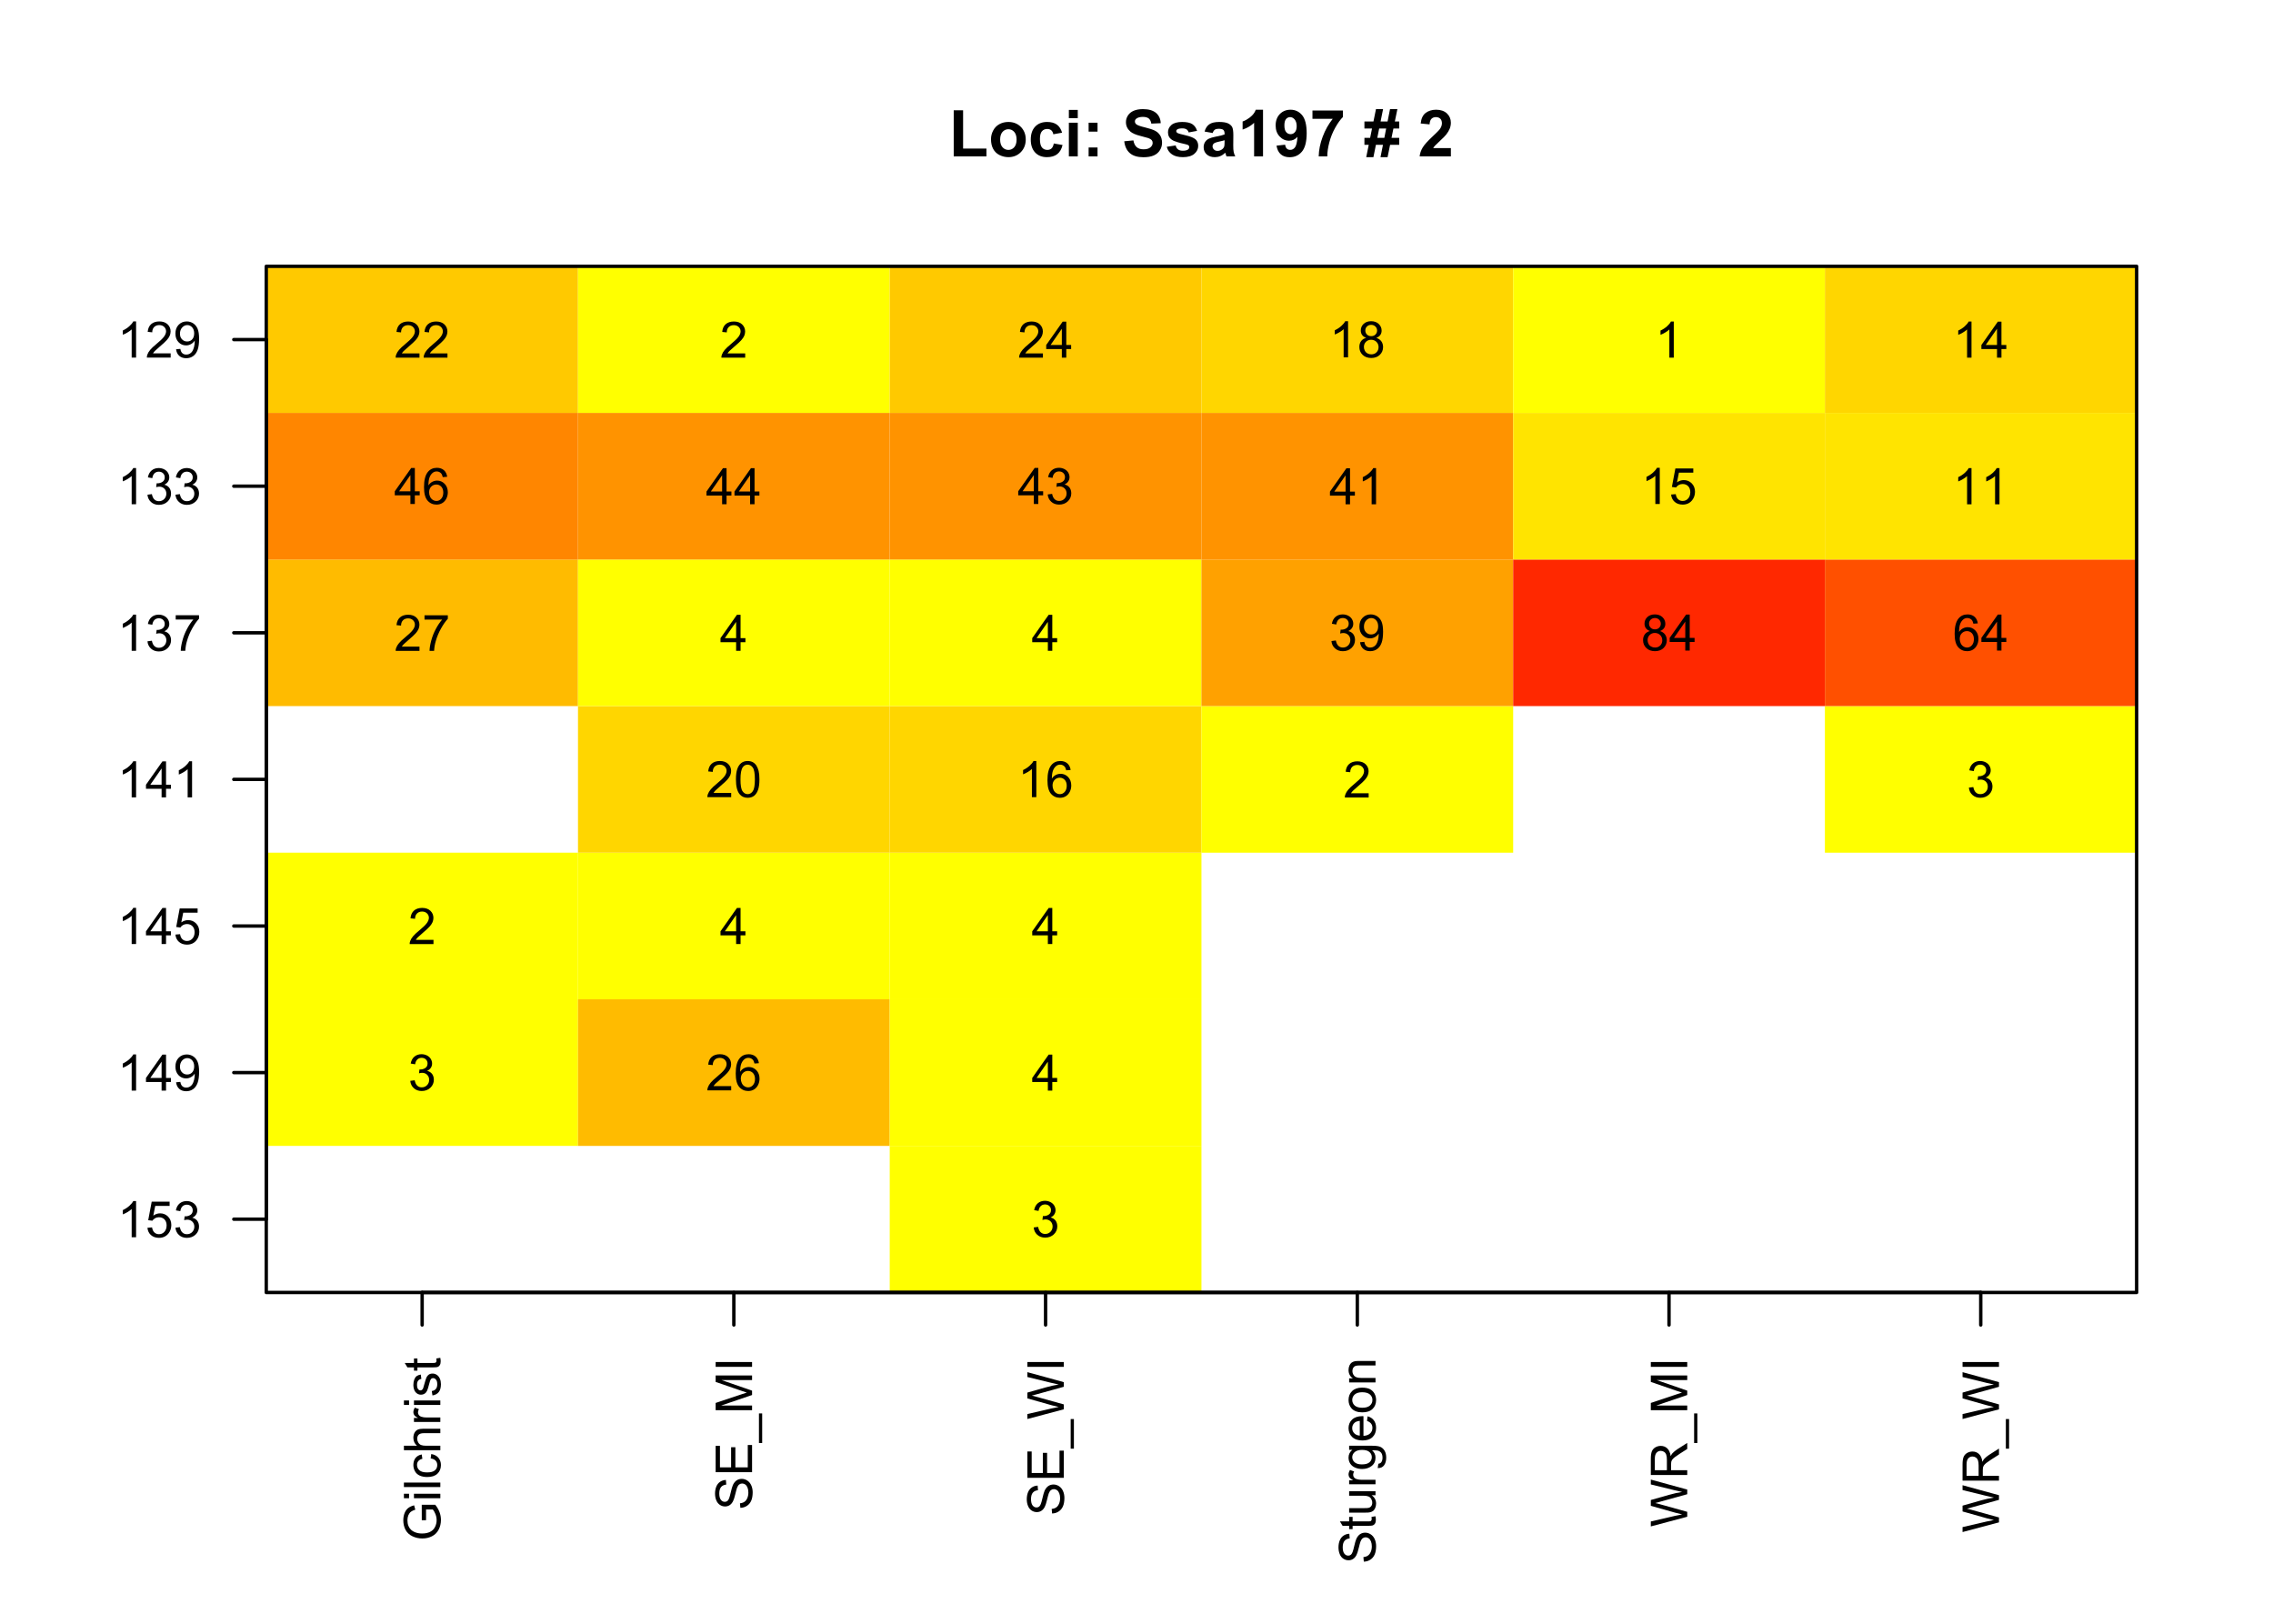 <?xml version="1.0" encoding="UTF-8"?>
<svg xmlns="http://www.w3.org/2000/svg" xmlns:xlink="http://www.w3.org/1999/xlink" width="504pt" height="360pt" viewBox="0 0 504 360" version="1.1">
<defs>
<g>
<symbol overflow="visible" id="glyph0-0">
<path style="stroke:none;" d="M 1.801 0 L 1.801 -9 L 9 -9 L 9 0 Z M 2.023 -0.227 L 8.773 -0.227 L 8.773 -8.773 L 2.023 -8.773 Z M 2.023 -0.227 "/>
</symbol>
<symbol overflow="visible" id="glyph0-1">
<path style="stroke:none;" d="M 1.105 0 L 1.105 -10.223 L 3.184 -10.223 L 3.184 -1.738 L 8.359 -1.738 L 8.359 0 Z M 1.105 0 "/>
</symbol>
<symbol overflow="visible" id="glyph0-2">
<path style="stroke:none;" d="M 0.578 -3.84 C 0.574 -4.492 0.734 -5.129 1.062 -5.742 C 1.383 -6.355 1.84 -6.824 2.434 -7.148 C 3.023 -7.473 3.688 -7.633 4.422 -7.637 C 5.551 -7.633 6.477 -7.266 7.199 -6.535 C 7.918 -5.797 8.277 -4.871 8.281 -3.754 C 8.277 -2.621 7.914 -1.684 7.188 -0.945 C 6.457 -0.203 5.539 0.164 4.438 0.168 C 3.75 0.164 3.098 0.012 2.477 -0.293 C 1.855 -0.602 1.383 -1.055 1.062 -1.652 C 0.734 -2.25 0.574 -2.977 0.578 -3.84 Z M 2.602 -3.734 C 2.602 -2.988 2.777 -2.422 3.129 -2.031 C 3.48 -1.637 3.914 -1.441 4.43 -1.441 C 4.945 -1.441 5.375 -1.637 5.727 -2.031 C 6.07 -2.422 6.246 -2.992 6.25 -3.746 C 6.246 -4.473 6.07 -5.035 5.727 -5.434 C 5.375 -5.824 4.945 -6.023 4.43 -6.027 C 3.914 -6.023 3.48 -5.824 3.129 -5.434 C 2.777 -5.035 2.602 -4.469 2.602 -3.734 Z M 2.602 -3.734 "/>
</symbol>
<symbol overflow="visible" id="glyph0-3">
<path style="stroke:none;" d="M 7.543 -5.258 L 5.598 -4.906 C 5.527 -5.293 5.379 -5.586 5.148 -5.785 C 4.914 -5.98 4.613 -6.082 4.246 -6.082 C 3.75 -6.082 3.355 -5.91 3.066 -5.57 C 2.77 -5.23 2.625 -4.664 2.629 -3.867 C 2.625 -2.98 2.773 -2.352 3.074 -1.988 C 3.371 -1.621 3.77 -1.441 4.273 -1.441 C 4.645 -1.441 4.953 -1.547 5.195 -1.762 C 5.434 -1.973 5.602 -2.34 5.703 -2.863 L 7.645 -2.531 C 7.438 -1.641 7.051 -0.965 6.48 -0.512 C 5.91 -0.059 5.145 0.164 4.184 0.168 C 3.09 0.164 2.219 -0.176 1.57 -0.863 C 0.922 -1.551 0.598 -2.508 0.598 -3.727 C 0.598 -4.957 0.922 -5.914 1.574 -6.605 C 2.223 -7.289 3.105 -7.633 4.219 -7.637 C 5.125 -7.633 5.848 -7.438 6.387 -7.047 C 6.922 -6.652 7.305 -6.055 7.543 -5.258 Z M 7.543 -5.258 "/>
</symbol>
<symbol overflow="visible" id="glyph0-4">
<path style="stroke:none;" d="M 1.035 -8.48 L 1.035 -10.309 L 3.008 -10.309 L 3.008 -8.48 Z M 1.035 0 L 1.035 -7.469 L 3.008 -7.469 L 3.008 0 Z M 1.035 0 "/>
</symbol>
<symbol overflow="visible" id="glyph0-5">
<path style="stroke:none;" d="M 1.414 -5.492 L 1.414 -7.469 L 3.391 -7.469 L 3.391 -5.492 Z M 1.414 0 L 1.414 -1.977 L 3.391 -1.977 L 3.391 0 Z M 1.414 0 "/>
</symbol>
<symbol overflow="visible" id="glyph0-6">
<path style="stroke:none;" d=""/>
</symbol>
<symbol overflow="visible" id="glyph0-7">
<path style="stroke:none;" d="M 0.52 -3.355 L 2.547 -3.551 C 2.664 -2.871 2.91 -2.371 3.285 -2.051 C 3.656 -1.73 4.16 -1.57 4.797 -1.574 C 5.465 -1.57 5.969 -1.711 6.309 -2 C 6.648 -2.281 6.82 -2.613 6.82 -2.996 C 6.82 -3.234 6.746 -3.441 6.605 -3.617 C 6.457 -3.785 6.207 -3.934 5.855 -4.062 C 5.609 -4.145 5.055 -4.297 4.191 -4.516 C 3.07 -4.789 2.289 -5.129 1.844 -5.535 C 1.207 -6.098 0.891 -6.789 0.895 -7.609 C 0.891 -8.129 1.039 -8.617 1.34 -9.078 C 1.633 -9.531 2.062 -9.883 2.625 -10.125 C 3.184 -10.363 3.859 -10.48 4.656 -10.484 C 5.945 -10.48 6.918 -10.199 7.574 -9.633 C 8.227 -9.062 8.57 -8.305 8.605 -7.363 L 6.523 -7.27 C 6.43 -7.797 6.238 -8.18 5.949 -8.414 C 5.652 -8.645 5.215 -8.758 4.633 -8.762 C 4.027 -8.758 3.555 -8.633 3.215 -8.387 C 2.992 -8.223 2.883 -8.012 2.883 -7.75 C 2.883 -7.504 2.984 -7.293 3.191 -7.121 C 3.453 -6.898 4.09 -6.672 5.105 -6.434 C 6.113 -6.191 6.863 -5.941 7.352 -5.691 C 7.832 -5.434 8.211 -5.086 8.488 -4.645 C 8.762 -4.199 8.898 -3.652 8.902 -3.004 C 8.898 -2.41 8.734 -1.855 8.41 -1.344 C 8.078 -0.824 7.613 -0.441 7.016 -0.191 C 6.414 0.059 5.668 0.18 4.773 0.184 C 3.469 0.18 2.469 -0.117 1.77 -0.719 C 1.07 -1.32 0.652 -2.199 0.52 -3.355 Z M 0.52 -3.355 "/>
</symbol>
<symbol overflow="visible" id="glyph0-8">
<path style="stroke:none;" d="M 0.336 -2.129 L 2.32 -2.434 C 2.402 -2.043 2.57 -1.75 2.832 -1.555 C 3.086 -1.352 3.449 -1.254 3.918 -1.258 C 4.426 -1.254 4.809 -1.348 5.07 -1.539 C 5.238 -1.668 5.324 -1.844 5.328 -2.066 C 5.324 -2.215 5.277 -2.34 5.188 -2.441 C 5.086 -2.531 4.867 -2.617 4.527 -2.699 C 2.93 -3.047 1.918 -3.367 1.496 -3.664 C 0.902 -4.062 0.609 -4.625 0.613 -5.344 C 0.609 -5.988 0.863 -6.531 1.379 -6.973 C 1.887 -7.414 2.68 -7.633 3.754 -7.637 C 4.773 -7.633 5.531 -7.469 6.031 -7.137 C 6.523 -6.801 6.867 -6.309 7.059 -5.66 L 5.195 -5.316 C 5.113 -5.602 4.961 -5.824 4.742 -5.98 C 4.516 -6.133 4.199 -6.211 3.789 -6.215 C 3.266 -6.211 2.895 -6.137 2.672 -5.996 C 2.52 -5.891 2.441 -5.758 2.445 -5.598 C 2.441 -5.453 2.508 -5.336 2.645 -5.238 C 2.816 -5.105 3.434 -4.918 4.488 -4.684 C 5.539 -4.441 6.273 -4.148 6.695 -3.805 C 7.105 -3.449 7.312 -2.961 7.312 -2.336 C 7.312 -1.648 7.023 -1.059 6.453 -0.57 C 5.879 -0.078 5.035 0.164 3.918 0.168 C 2.898 0.164 2.094 -0.039 1.5 -0.449 C 0.906 -0.859 0.516 -1.418 0.336 -2.129 Z M 0.336 -2.129 "/>
</symbol>
<symbol overflow="visible" id="glyph0-9">
<path style="stroke:none;" d="M 2.512 -5.188 L 0.719 -5.512 C 0.918 -6.23 1.266 -6.766 1.758 -7.113 C 2.25 -7.461 2.98 -7.633 3.953 -7.637 C 4.832 -7.633 5.488 -7.531 5.918 -7.324 C 6.348 -7.113 6.648 -6.848 6.828 -6.527 C 7 -6.207 7.09 -5.617 7.094 -4.762 L 7.074 -2.453 C 7.07 -1.793 7.102 -1.309 7.168 -1 C 7.227 -0.688 7.348 -0.355 7.523 0 L 5.57 0 C 5.516 -0.129 5.453 -0.32 5.379 -0.582 C 5.344 -0.695 5.32 -0.773 5.309 -0.816 C 4.969 -0.484 4.605 -0.238 4.223 -0.078 C 3.836 0.086 3.426 0.164 2.996 0.168 C 2.223 0.164 1.617 -0.043 1.176 -0.457 C 0.73 -0.871 0.508 -1.398 0.512 -2.039 C 0.508 -2.461 0.609 -2.836 0.812 -3.168 C 1.012 -3.496 1.293 -3.75 1.66 -3.926 C 2.02 -4.102 2.547 -4.254 3.234 -4.387 C 4.156 -4.559 4.793 -4.719 5.152 -4.871 L 5.152 -5.07 C 5.148 -5.445 5.055 -5.719 4.871 -5.883 C 4.68 -6.043 4.328 -6.121 3.812 -6.125 C 3.457 -6.121 3.184 -6.055 2.988 -5.918 C 2.789 -5.777 2.629 -5.531 2.512 -5.188 Z M 5.152 -3.586 C 4.895 -3.5 4.496 -3.398 3.949 -3.285 C 3.402 -3.164 3.043 -3.047 2.875 -2.938 C 2.613 -2.75 2.484 -2.52 2.488 -2.242 C 2.484 -1.965 2.586 -1.727 2.797 -1.523 C 3 -1.32 3.266 -1.219 3.586 -1.223 C 3.941 -1.219 4.281 -1.336 4.605 -1.574 C 4.844 -1.75 5 -1.969 5.078 -2.23 C 5.125 -2.395 5.148 -2.715 5.152 -3.191 Z M 5.152 -3.586 "/>
</symbol>
<symbol overflow="visible" id="glyph0-10">
<path style="stroke:none;" d="M 5.668 0 L 3.691 0 L 3.691 -7.445 C 2.969 -6.77 2.117 -6.27 1.141 -5.949 L 1.141 -7.742 C 1.652 -7.906 2.211 -8.227 2.82 -8.699 C 3.422 -9.168 3.836 -9.719 4.062 -10.352 L 5.668 -10.352 Z M 5.668 0 "/>
</symbol>
<symbol overflow="visible" id="glyph0-11">
<path style="stroke:none;" d="M 0.652 -2.383 L 2.566 -2.594 C 2.613 -2.203 2.734 -1.914 2.93 -1.73 C 3.125 -1.539 3.383 -1.445 3.711 -1.449 C 4.117 -1.445 4.465 -1.633 4.754 -2.012 C 5.035 -2.383 5.219 -3.16 5.301 -4.344 C 4.801 -3.766 4.18 -3.48 3.438 -3.48 C 2.625 -3.48 1.926 -3.793 1.34 -4.418 C 0.75 -5.043 0.457 -5.855 0.457 -6.863 C 0.457 -7.902 0.766 -8.746 1.387 -9.391 C 2.008 -10.027 2.801 -10.348 3.762 -10.352 C 4.805 -10.348 5.66 -9.941 6.332 -9.137 C 7 -8.324 7.336 -6.996 7.34 -5.148 C 7.336 -3.262 6.988 -1.902 6.293 -1.066 C 5.594 -0.234 4.684 0.18 3.566 0.184 C 2.758 0.18 2.105 -0.031 1.609 -0.461 C 1.109 -0.887 0.789 -1.527 0.652 -2.383 Z M 5.125 -6.699 C 5.121 -7.332 4.973 -7.828 4.684 -8.184 C 4.387 -8.531 4.051 -8.707 3.672 -8.711 C 3.301 -8.707 2.996 -8.562 2.758 -8.277 C 2.516 -7.988 2.395 -7.516 2.398 -6.863 C 2.395 -6.191 2.527 -5.703 2.789 -5.395 C 3.051 -5.082 3.379 -4.926 3.777 -4.93 C 4.152 -4.926 4.473 -5.078 4.734 -5.379 C 4.992 -5.676 5.121 -6.113 5.125 -6.699 Z M 5.125 -6.699 "/>
</symbol>
<symbol overflow="visible" id="glyph0-12">
<path style="stroke:none;" d="M 0.613 -8.332 L 0.613 -10.168 L 7.367 -10.168 L 7.367 -8.734 C 6.805 -8.184 6.238 -7.395 5.664 -6.371 C 5.086 -5.34 4.648 -4.25 4.348 -3.098 C 4.043 -1.938 3.895 -0.906 3.902 0 L 1.996 0 C 2.027 -1.422 2.32 -2.875 2.879 -4.359 C 3.43 -5.84 4.172 -7.164 5.105 -8.332 Z M 0.613 -8.332 "/>
</symbol>
<symbol overflow="visible" id="glyph0-13">
<path style="stroke:none;" d="M 1.082 -2.566 L 0.125 -2.566 L 0.125 -4.113 L 1.391 -4.113 L 1.812 -6.188 L 0.125 -6.188 L 0.125 -7.742 L 2.129 -7.742 L 2.688 -10.484 L 4.262 -10.484 L 3.707 -7.742 L 5.258 -7.742 L 5.801 -10.484 L 7.434 -10.484 L 6.871 -7.742 L 7.84 -7.742 L 7.84 -6.188 L 6.555 -6.188 L 6.133 -4.113 L 7.84 -4.113 L 7.84 -2.566 L 5.816 -2.566 L 5.258 0.176 L 3.691 0.176 L 4.234 -2.566 L 2.672 -2.566 L 2.117 0.176 L 0.527 0.176 Z M 3.395 -6.188 L 2.98 -4.113 L 4.543 -4.113 L 4.949 -6.188 Z M 3.395 -6.188 "/>
</symbol>
<symbol overflow="visible" id="glyph0-14">
<path style="stroke:none;" d="M 7.285 -1.836 L 7.285 0 L 0.359 0 C 0.43 -0.691 0.656 -1.348 1.035 -1.969 C 1.406 -2.59 2.145 -3.414 3.254 -4.445 C 4.141 -5.27 4.688 -5.832 4.895 -6.133 C 5.16 -6.535 5.297 -6.938 5.301 -7.34 C 5.297 -7.777 5.18 -8.117 4.945 -8.355 C 4.707 -8.59 4.379 -8.707 3.965 -8.711 C 3.551 -8.707 3.223 -8.582 2.98 -8.336 C 2.734 -8.086 2.594 -7.676 2.559 -7.102 L 0.59 -7.297 C 0.703 -8.383 1.07 -9.164 1.691 -9.641 C 2.309 -10.109 3.082 -10.348 4.016 -10.352 C 5.027 -10.348 5.828 -10.074 6.41 -9.527 C 6.992 -8.977 7.281 -8.293 7.285 -7.48 C 7.281 -7.016 7.199 -6.574 7.035 -6.156 C 6.867 -5.734 6.602 -5.293 6.242 -4.836 C 6 -4.527 5.57 -4.09 4.949 -3.52 C 4.324 -2.945 3.93 -2.566 3.766 -2.383 C 3.598 -2.191 3.461 -2.008 3.359 -1.836 Z M 7.285 -1.836 "/>
</symbol>
<symbol overflow="visible" id="glyph1-0">
<path style="stroke:none;" d="M 0 -1.41 L -7.051 -1.41 L -7.051 -7.051 L 0 -7.051 Z M -0.176 -1.586 L -0.176 -6.875 L -6.875 -6.875 L -6.875 -1.586 Z M -0.176 -1.586 "/>
</symbol>
<symbol overflow="visible" id="glyph1-1">
<path style="stroke:none;" d="M -3.168 -4.648 L -4.113 -4.648 L -4.121 -8.07 L -1.125 -8.07 C -0.703 -7.539 -0.387 -6.996 -0.18 -6.441 C 0.031 -5.879 0.133 -5.309 0.137 -4.727 C 0.133 -3.93 -0.031 -3.207 -0.371 -2.562 C -0.707 -1.91 -1.199 -1.422 -1.844 -1.094 C -2.484 -0.762 -3.203 -0.598 -4 -0.602 C -4.781 -0.598 -5.516 -0.762 -6.199 -1.094 C -6.879 -1.418 -7.383 -1.891 -7.715 -2.512 C -8.043 -3.125 -8.207 -3.836 -8.211 -4.645 C -8.207 -5.227 -8.113 -5.754 -7.926 -6.227 C -7.734 -6.695 -7.473 -7.066 -7.137 -7.336 C -6.801 -7.602 -6.359 -7.805 -5.816 -7.949 L -5.551 -6.984 C -5.957 -6.859 -6.281 -6.707 -6.52 -6.531 C -6.754 -6.348 -6.941 -6.09 -7.086 -5.762 C -7.223 -5.426 -7.293 -5.055 -7.297 -4.648 C -7.293 -4.156 -7.219 -3.734 -7.074 -3.383 C -6.922 -3.023 -6.727 -2.738 -6.488 -2.52 C -6.242 -2.301 -5.977 -2.129 -5.691 -2.012 C -5.188 -1.801 -4.648 -1.699 -4.066 -1.703 C -3.344 -1.699 -2.738 -1.824 -2.258 -2.074 C -1.77 -2.32 -1.41 -2.68 -1.176 -3.156 C -0.938 -3.629 -0.82 -4.133 -0.824 -4.664 C -0.82 -5.125 -0.91 -5.574 -1.09 -6.02 C -1.27 -6.457 -1.461 -6.793 -1.664 -7.023 L -3.168 -7.023 Z M -3.168 -4.648 "/>
</symbol>
<symbol overflow="visible" id="glyph1-2">
<path style="stroke:none;" d="M -6.934 -0.75 L -8.074 -0.75 L -8.074 -1.742 L -6.934 -1.742 Z M 0 -0.75 L -5.848 -0.75 L -5.848 -1.742 L 0 -1.742 Z M 0 -0.75 "/>
</symbol>
<symbol overflow="visible" id="glyph1-3">
<path style="stroke:none;" d="M 0 -0.723 L -8.074 -0.723 L -8.074 -1.715 L 0 -1.715 Z M 0 -0.723 "/>
</symbol>
<symbol overflow="visible" id="glyph1-4">
<path style="stroke:none;" d="M -2.141 -4.559 L -2.016 -5.535 C -1.344 -5.426 -0.816 -5.152 -0.438 -4.715 C -0.059 -4.273 0.129 -3.734 0.133 -3.102 C 0.129 -2.297 -0.129 -1.652 -0.652 -1.168 C -1.172 -0.68 -1.922 -0.438 -2.902 -0.441 C -3.531 -0.438 -4.086 -0.543 -4.559 -0.754 C -5.031 -0.961 -5.387 -1.281 -5.625 -1.711 C -5.859 -2.137 -5.977 -2.602 -5.98 -3.105 C -5.977 -3.738 -5.816 -4.258 -5.5 -4.664 C -5.176 -5.066 -4.719 -5.324 -4.133 -5.441 L -3.98 -4.477 C -4.371 -4.383 -4.668 -4.219 -4.867 -3.988 C -5.066 -3.754 -5.168 -3.473 -5.168 -3.145 C -5.168 -2.641 -4.988 -2.234 -4.629 -1.926 C -4.27 -1.613 -3.703 -1.457 -2.93 -1.461 C -2.141 -1.457 -1.566 -1.609 -1.215 -1.91 C -0.855 -2.211 -0.68 -2.602 -0.684 -3.09 C -0.68 -3.473 -0.797 -3.797 -1.039 -4.062 C -1.273 -4.32 -1.641 -4.488 -2.141 -4.559 Z M -2.141 -4.559 "/>
</symbol>
<symbol overflow="visible" id="glyph1-5">
<path style="stroke:none;" d="M 0 -0.742 L -8.074 -0.742 L -8.074 -1.734 L -5.176 -1.734 C -5.707 -2.195 -5.977 -2.777 -5.98 -3.488 C -5.977 -3.918 -5.891 -4.293 -5.723 -4.613 C -5.551 -4.93 -5.316 -5.16 -5.016 -5.301 C -4.715 -5.438 -4.277 -5.508 -3.707 -5.508 L 0 -5.508 L 0 -4.516 L -3.707 -4.516 C -4.199 -4.512 -4.559 -4.402 -4.789 -4.191 C -5.012 -3.973 -5.125 -3.672 -5.129 -3.281 C -5.125 -2.988 -5.051 -2.711 -4.898 -2.453 C -4.746 -2.191 -4.539 -2.008 -4.277 -1.898 C -4.016 -1.789 -3.656 -1.734 -3.199 -1.734 L 0 -1.734 Z M 0 -0.742 "/>
</symbol>
<symbol overflow="visible" id="glyph1-6">
<path style="stroke:none;" d="M 0 -0.734 L -5.848 -0.734 L -5.848 -1.625 L -4.961 -1.625 C -5.375 -1.848 -5.648 -2.059 -5.781 -2.254 C -5.91 -2.445 -5.977 -2.656 -5.98 -2.891 C -5.977 -3.223 -5.871 -3.562 -5.66 -3.91 L -4.742 -3.57 C -4.883 -3.324 -4.957 -3.082 -4.957 -2.844 C -4.957 -2.621 -4.891 -2.426 -4.762 -2.258 C -4.629 -2.082 -4.449 -1.961 -4.219 -1.891 C -3.867 -1.777 -3.48 -1.723 -3.062 -1.723 L 0 -1.723 Z M 0 -0.734 "/>
</symbol>
<symbol overflow="visible" id="glyph1-7">
<path style="stroke:none;" d="M -1.746 -0.348 L -1.898 -1.328 C -1.508 -1.379 -1.207 -1.531 -0.996 -1.785 C -0.785 -2.035 -0.68 -2.387 -0.684 -2.844 C -0.68 -3.293 -0.773 -3.633 -0.961 -3.855 C -1.145 -4.074 -1.359 -4.184 -1.613 -4.188 C -1.832 -4.184 -2.008 -4.086 -2.141 -3.895 C -2.227 -3.758 -2.34 -3.418 -2.477 -2.879 C -2.66 -2.148 -2.82 -1.645 -2.953 -1.367 C -3.086 -1.086 -3.27 -0.875 -3.512 -0.73 C -3.746 -0.582 -4.008 -0.508 -4.297 -0.512 C -4.555 -0.508 -4.797 -0.57 -5.02 -0.691 C -5.242 -0.809 -5.426 -0.969 -5.574 -1.18 C -5.684 -1.328 -5.781 -1.539 -5.863 -1.809 C -5.938 -2.07 -5.977 -2.355 -5.98 -2.664 C -5.977 -3.121 -5.91 -3.523 -5.781 -3.875 C -5.648 -4.219 -5.469 -4.477 -5.246 -4.641 C -5.016 -4.805 -4.715 -4.918 -4.34 -4.984 L -4.207 -4.016 C -4.508 -3.969 -4.742 -3.844 -4.914 -3.633 C -5.082 -3.422 -5.168 -3.121 -5.168 -2.738 C -5.168 -2.277 -5.09 -1.953 -4.941 -1.762 C -4.785 -1.562 -4.609 -1.465 -4.41 -1.469 C -4.281 -1.465 -4.168 -1.504 -4.066 -1.59 C -3.957 -1.668 -3.867 -1.797 -3.801 -1.973 C -3.762 -2.07 -3.676 -2.363 -3.547 -2.848 C -3.355 -3.547 -3.203 -4.035 -3.086 -4.312 C -2.965 -4.59 -2.793 -4.805 -2.566 -4.965 C -2.34 -5.121 -2.055 -5.203 -1.719 -5.203 C -1.383 -5.203 -1.074 -5.105 -0.785 -4.914 C -0.492 -4.719 -0.266 -4.441 -0.105 -4.078 C 0.051 -3.715 0.129 -3.305 0.133 -2.848 C 0.129 -2.086 -0.027 -1.504 -0.34 -1.109 C -0.656 -0.707 -1.125 -0.453 -1.746 -0.348 Z M -1.746 -0.348 "/>
</symbol>
<symbol overflow="visible" id="glyph1-8">
<path style="stroke:none;" d="M -0.887 -2.906 L -0.012 -3.051 C 0.047 -2.77 0.074 -2.52 0.078 -2.301 C 0.074 -1.938 0.02 -1.66 -0.094 -1.465 C -0.207 -1.266 -0.355 -1.125 -0.543 -1.047 C -0.727 -0.965 -1.117 -0.926 -1.715 -0.926 L -5.078 -0.926 L -5.078 -0.199 L -5.848 -0.199 L -5.848 -0.926 L -7.297 -0.926 L -7.895 -1.91 L -5.848 -1.91 L -5.848 -2.906 L -5.078 -2.906 L -5.078 -1.91 L -1.656 -1.91 C -1.371 -1.91 -1.191 -1.926 -1.113 -1.961 C -1.031 -1.996 -0.965 -2.055 -0.918 -2.133 C -0.867 -2.211 -0.844 -2.324 -0.848 -2.473 C -0.844 -2.582 -0.855 -2.727 -0.887 -2.906 Z M -0.887 -2.906 "/>
</symbol>
<symbol overflow="visible" id="glyph1-9">
<path style="stroke:none;" d="M -2.594 -0.508 L -2.684 -1.516 C -2.277 -1.559 -1.945 -1.668 -1.688 -1.848 C -1.43 -2.02 -1.219 -2.293 -1.059 -2.66 C -0.898 -3.027 -0.82 -3.438 -0.82 -3.898 C -0.82 -4.305 -0.879 -4.664 -1 -4.977 C -1.121 -5.285 -1.289 -5.52 -1.5 -5.676 C -1.711 -5.828 -1.941 -5.906 -2.191 -5.906 C -2.441 -5.906 -2.66 -5.832 -2.855 -5.684 C -3.043 -5.535 -3.203 -5.293 -3.332 -4.957 C -3.414 -4.738 -3.543 -4.258 -3.723 -3.52 C -3.898 -2.773 -4.07 -2.254 -4.23 -1.961 C -4.43 -1.574 -4.68 -1.285 -4.98 -1.098 C -5.277 -0.906 -5.613 -0.812 -5.988 -0.816 C -6.395 -0.812 -6.773 -0.93 -7.129 -1.16 C -7.48 -1.391 -7.75 -1.727 -7.934 -2.176 C -8.117 -2.617 -8.207 -3.113 -8.211 -3.656 C -8.207 -4.254 -8.113 -4.781 -7.922 -5.238 C -7.727 -5.695 -7.441 -6.047 -7.07 -6.293 C -6.695 -6.539 -6.273 -6.672 -5.801 -6.691 L -5.723 -5.668 C -6.23 -5.609 -6.617 -5.426 -6.879 -5.109 C -7.137 -4.789 -7.266 -4.32 -7.27 -3.703 C -7.266 -3.055 -7.148 -2.582 -6.914 -2.285 C -6.676 -1.988 -6.391 -1.84 -6.059 -1.844 C -5.77 -1.84 -5.531 -1.945 -5.344 -2.16 C -5.156 -2.363 -4.961 -2.898 -4.766 -3.77 C -4.566 -4.637 -4.398 -5.234 -4.254 -5.559 C -4.035 -6.023 -3.758 -6.371 -3.426 -6.598 C -3.094 -6.82 -2.711 -6.93 -2.281 -6.934 C -1.848 -6.93 -1.445 -6.809 -1.066 -6.562 C -0.684 -6.316 -0.387 -5.961 -0.18 -5.504 C 0.031 -5.039 0.133 -4.523 0.137 -3.949 C 0.133 -3.215 0.031 -2.602 -0.18 -2.109 C -0.391 -1.617 -0.711 -1.23 -1.141 -0.949 C -1.566 -0.668 -2.051 -0.52 -2.594 -0.508 Z M -2.594 -0.508 "/>
</symbol>
<symbol overflow="visible" id="glyph1-10">
<path style="stroke:none;" d="M 0 -0.891 L -8.074 -0.891 L -8.074 -6.73 L -7.121 -6.73 L -7.121 -1.961 L -4.648 -1.961 L -4.648 -6.426 L -3.703 -6.426 L -3.703 -1.961 L -0.953 -1.961 L -0.953 -6.918 L 0 -6.918 Z M 0 -0.891 "/>
</symbol>
<symbol overflow="visible" id="glyph1-11">
<path style="stroke:none;" d="M 2.242 0.172 L 1.527 0.172 L 1.527 -6.398 L 2.242 -6.398 Z M 2.242 0.172 "/>
</symbol>
<symbol overflow="visible" id="glyph1-12">
<path style="stroke:none;" d="M 0 -0.836 L -8.074 -0.836 L -8.074 -2.445 L -2.355 -4.355 C -1.824 -4.527 -1.426 -4.656 -1.164 -4.742 C -1.453 -4.828 -1.883 -4.973 -2.457 -5.172 L -8.074 -7.105 L -8.074 -8.543 L 0 -8.543 L 0 -7.512 L -6.758 -7.512 L 0 -5.168 L 0 -4.203 L -6.875 -1.867 L 0 -1.867 Z M 0 -0.836 "/>
</symbol>
<symbol overflow="visible" id="glyph1-13">
<path style="stroke:none;" d="M 0 -1.051 L -8.074 -1.051 L -8.074 -2.121 L 0 -2.121 Z M 0 -1.051 "/>
</symbol>
<symbol overflow="visible" id="glyph1-14">
<path style="stroke:none;" d="M 0 -2.281 L -8.074 -0.137 L -8.074 -1.234 L -2.781 -2.461 C -2.223 -2.594 -1.672 -2.707 -1.129 -2.805 C -1.988 -3.008 -2.484 -3.129 -2.621 -3.168 L -8.074 -4.703 L -8.074 -5.992 L -3.988 -7.148 C -2.973 -7.438 -2.02 -7.645 -1.129 -7.777 C -1.637 -7.875 -2.223 -8.012 -2.887 -8.18 L -8.074 -9.445 L -8.074 -10.52 L 0 -8.305 L 0 -7.277 L -6.152 -5.574 C -6.664 -5.426 -6.977 -5.344 -7.098 -5.32 C -6.723 -5.234 -6.41 -5.152 -6.152 -5.082 L 0 -3.371 Z M 0 -2.281 "/>
</symbol>
<symbol overflow="visible" id="glyph1-15">
<path style="stroke:none;" d="M 0 -4.578 L -0.859 -4.578 C -0.199 -4.117 0.129 -3.5 0.133 -2.723 C 0.129 -2.375 0.066 -2.051 -0.066 -1.754 C -0.195 -1.449 -0.363 -1.227 -0.562 -1.086 C -0.762 -0.938 -1.008 -0.836 -1.301 -0.781 C -1.492 -0.738 -1.801 -0.719 -2.227 -0.723 L -5.848 -0.723 L -5.848 -1.715 L -2.605 -1.715 C -2.086 -1.711 -1.738 -1.73 -1.559 -1.773 C -1.297 -1.832 -1.09 -1.965 -0.945 -2.168 C -0.793 -2.371 -0.719 -2.621 -0.723 -2.918 C -0.719 -3.215 -0.797 -3.492 -0.949 -3.758 C -1.102 -4.016 -1.309 -4.199 -1.57 -4.309 C -1.832 -4.414 -2.211 -4.469 -2.715 -4.473 L -5.848 -4.473 L -5.848 -5.465 L 0 -5.465 Z M 0 -4.578 "/>
</symbol>
<symbol overflow="visible" id="glyph1-16">
<path style="stroke:none;" d="M 0.484 -0.562 L 0.629 -1.527 C 0.922 -1.562 1.141 -1.676 1.277 -1.863 C 1.461 -2.105 1.551 -2.441 1.555 -2.871 C 1.551 -3.328 1.461 -3.68 1.277 -3.934 C 1.094 -4.18 0.836 -4.348 0.508 -4.438 C 0.301 -4.484 -0.121 -4.512 -0.766 -4.512 C -0.254 -4.074 0 -3.531 0 -2.891 C 0 -2.082 -0.289 -1.461 -0.871 -1.023 C -1.449 -0.582 -2.145 -0.363 -2.957 -0.363 C -3.512 -0.363 -4.027 -0.461 -4.5 -0.664 C -4.973 -0.863 -5.336 -1.156 -5.594 -1.543 C -5.848 -1.926 -5.977 -2.379 -5.98 -2.898 C -5.977 -3.586 -5.699 -4.156 -5.145 -4.605 L -5.848 -4.605 L -5.848 -5.52 L -0.793 -5.52 C 0.121 -5.52 0.762 -5.426 1.145 -5.238 C 1.52 -5.051 1.82 -4.758 2.043 -4.359 C 2.262 -3.957 2.371 -3.461 2.375 -2.875 C 2.371 -2.176 2.215 -1.613 1.902 -1.184 C 1.586 -0.754 1.113 -0.547 0.484 -0.562 Z M -3.031 -1.383 C -2.258 -1.383 -1.699 -1.535 -1.348 -1.84 C -0.996 -2.145 -0.82 -2.523 -0.82 -2.984 C -0.82 -3.438 -0.992 -3.82 -1.344 -4.129 C -1.691 -4.438 -2.242 -4.594 -2.996 -4.594 C -3.707 -4.594 -4.246 -4.434 -4.613 -4.117 C -4.973 -3.797 -5.156 -3.414 -5.16 -2.969 C -5.156 -2.527 -4.977 -2.152 -4.621 -1.844 C -4.262 -1.535 -3.73 -1.383 -3.031 -1.383 Z M -3.031 -1.383 "/>
</symbol>
<symbol overflow="visible" id="glyph1-17">
<path style="stroke:none;" d="M -1.883 -4.746 L -1.758 -5.773 C -1.156 -5.609 -0.691 -5.312 -0.363 -4.875 C -0.035 -4.438 0.129 -3.879 0.133 -3.199 C 0.129 -2.344 -0.133 -1.664 -0.656 -1.164 C -1.184 -0.66 -1.922 -0.41 -2.875 -0.414 C -3.855 -0.41 -4.617 -0.664 -5.164 -1.172 C -5.703 -1.68 -5.977 -2.336 -5.98 -3.145 C -5.977 -3.922 -5.711 -4.559 -5.18 -5.059 C -4.648 -5.551 -3.898 -5.801 -2.938 -5.805 C -2.875 -5.801 -2.789 -5.801 -2.672 -5.801 L -2.672 -1.438 C -2.027 -1.469 -1.535 -1.652 -1.195 -1.98 C -0.852 -2.309 -0.68 -2.715 -0.684 -3.207 C -0.68 -3.566 -0.773 -3.879 -0.969 -4.137 C -1.156 -4.395 -1.461 -4.598 -1.883 -4.746 Z M -3.488 -1.492 L -3.488 -4.758 C -3.973 -4.711 -4.344 -4.586 -4.594 -4.383 C -4.977 -4.066 -5.168 -3.656 -5.168 -3.156 C -5.168 -2.699 -5.016 -2.316 -4.711 -2.008 C -4.406 -1.695 -3.996 -1.523 -3.488 -1.492 Z M -3.488 -1.492 "/>
</symbol>
<symbol overflow="visible" id="glyph1-18">
<path style="stroke:none;" d="M -2.926 -0.375 C -4.004 -0.375 -4.809 -0.676 -5.332 -1.277 C -5.762 -1.777 -5.977 -2.391 -5.98 -3.117 C -5.977 -3.922 -5.715 -4.578 -5.191 -5.09 C -4.664 -5.598 -3.934 -5.852 -3.008 -5.855 C -2.25 -5.852 -1.66 -5.738 -1.23 -5.516 C -0.797 -5.285 -0.461 -4.957 -0.223 -4.527 C 0.012 -4.094 0.129 -3.625 0.133 -3.117 C 0.129 -2.297 -0.129 -1.633 -0.652 -1.133 C -1.176 -0.625 -1.934 -0.375 -2.926 -0.375 Z M -2.926 -1.395 C -2.172 -1.395 -1.613 -1.555 -1.242 -1.883 C -0.867 -2.207 -0.68 -2.621 -0.684 -3.117 C -0.68 -3.609 -0.867 -4.016 -1.242 -4.344 C -1.617 -4.668 -2.188 -4.832 -2.957 -4.836 C -3.68 -4.832 -4.227 -4.668 -4.602 -4.344 C -4.969 -4.012 -5.156 -3.605 -5.16 -3.117 C -5.156 -2.621 -4.969 -2.207 -4.602 -1.883 C -4.227 -1.555 -3.668 -1.395 -2.926 -1.395 Z M -2.926 -1.395 "/>
</symbol>
<symbol overflow="visible" id="glyph1-19">
<path style="stroke:none;" d="M 0 -0.742 L -5.848 -0.742 L -5.848 -1.637 L -5.02 -1.637 C -5.656 -2.062 -5.977 -2.684 -5.98 -3.496 C -5.977 -3.848 -5.914 -4.172 -5.789 -4.469 C -5.664 -4.762 -5.496 -4.984 -5.293 -5.133 C -5.082 -5.281 -4.84 -5.383 -4.559 -5.441 C -4.375 -5.477 -4.055 -5.496 -3.598 -5.496 L 0 -5.496 L 0 -4.504 L -3.559 -4.504 C -3.957 -4.5 -4.262 -4.461 -4.465 -4.387 C -4.664 -4.309 -4.82 -4.172 -4.941 -3.977 C -5.059 -3.777 -5.121 -3.547 -5.121 -3.289 C -5.121 -2.863 -4.984 -2.5 -4.719 -2.195 C -4.445 -1.887 -3.938 -1.734 -3.195 -1.734 L 0 -1.734 Z M 0 -0.742 "/>
</symbol>
<symbol overflow="visible" id="glyph1-20">
<path style="stroke:none;" d="M 0 -0.887 L -8.074 -0.887 L -8.074 -4.469 C -8.074 -5.184 -8 -5.73 -7.855 -6.109 C -7.711 -6.48 -7.457 -6.781 -7.09 -7.008 C -6.723 -7.23 -6.316 -7.34 -5.871 -7.344 C -5.297 -7.34 -4.812 -7.156 -4.422 -6.785 C -4.027 -6.414 -3.777 -5.84 -3.672 -5.066 C -3.535 -5.348 -3.402 -5.562 -3.273 -5.711 C -2.984 -6.02 -2.625 -6.316 -2.199 -6.598 L 0 -8.004 L 0 -6.66 L -1.68 -5.59 C -2.16 -5.277 -2.531 -5.02 -2.793 -4.816 C -3.047 -4.613 -3.227 -4.434 -3.332 -4.277 C -3.434 -4.117 -3.504 -3.953 -3.547 -3.789 C -3.57 -3.668 -3.586 -3.469 -3.586 -3.195 L -3.586 -1.957 L 0 -1.957 Z M -4.512 -1.957 L -4.512 -4.254 C -4.512 -4.738 -4.559 -5.117 -4.66 -5.398 C -4.758 -5.672 -4.922 -5.883 -5.145 -6.027 C -5.367 -6.168 -5.609 -6.238 -5.871 -6.242 C -6.254 -6.238 -6.566 -6.102 -6.812 -5.824 C -7.059 -5.547 -7.184 -5.109 -7.184 -4.512 L -7.184 -1.957 Z M -4.512 -1.957 "/>
</symbol>
<symbol overflow="visible" id="glyph2-0">
<path style="stroke:none;" d="M 1.395 0 L 1.395 -6.977 L 6.977 -6.977 L 6.977 0 Z M 1.57 -0.176 L 6.801 -0.176 L 6.801 -6.801 L 1.57 -6.801 Z M 1.57 -0.176 "/>
</symbol>
<symbol overflow="visible" id="glyph2-1">
<path style="stroke:none;" d="M 4.156 0 L 3.176 0 L 3.176 -6.25 C 2.941 -6.023 2.629 -5.797 2.246 -5.574 C 1.859 -5.348 1.516 -5.18 1.215 -5.066 L 1.215 -6.016 C 1.762 -6.27 2.242 -6.582 2.652 -6.953 C 3.062 -7.316 3.355 -7.672 3.527 -8.02 L 4.156 -8.02 Z M 4.156 0 "/>
</symbol>
<symbol overflow="visible" id="glyph2-2">
<path style="stroke:none;" d="M 0.465 -2.094 L 1.492 -2.18 C 1.566 -1.676 1.742 -1.297 2.023 -1.047 C 2.297 -0.793 2.633 -0.668 3.031 -0.672 C 3.5 -0.668 3.898 -0.844 4.227 -1.203 C 4.551 -1.555 4.715 -2.027 4.719 -2.621 C 4.715 -3.176 4.559 -3.617 4.246 -3.945 C 3.93 -4.266 3.52 -4.43 3.012 -4.43 C 2.695 -4.43 2.41 -4.355 2.156 -4.215 C 1.902 -4.066 1.703 -3.883 1.559 -3.656 L 0.637 -3.777 L 1.41 -7.879 L 5.383 -7.879 L 5.383 -6.941 L 2.195 -6.941 L 1.766 -4.797 C 2.242 -5.129 2.746 -5.297 3.273 -5.297 C 3.969 -5.297 4.559 -5.055 5.039 -4.57 C 5.52 -4.086 5.758 -3.465 5.762 -2.707 C 5.758 -1.984 5.547 -1.359 5.129 -0.832 C 4.613 -0.188 3.914 0.133 3.031 0.137 C 2.301 0.133 1.707 -0.066 1.25 -0.473 C 0.789 -0.879 0.527 -1.418 0.465 -2.094 Z M 0.465 -2.094 "/>
</symbol>
<symbol overflow="visible" id="glyph2-3">
<path style="stroke:none;" d="M 0.469 -2.109 L 1.449 -2.238 C 1.559 -1.684 1.75 -1.281 2.023 -1.039 C 2.289 -0.789 2.621 -0.668 3.012 -0.672 C 3.473 -0.668 3.863 -0.828 4.184 -1.148 C 4.5 -1.469 4.656 -1.863 4.66 -2.336 C 4.656 -2.785 4.512 -3.156 4.219 -3.449 C 3.922 -3.742 3.547 -3.891 3.094 -3.891 C 2.906 -3.891 2.676 -3.852 2.402 -3.781 L 2.512 -4.645 C 2.574 -4.633 2.629 -4.629 2.672 -4.633 C 3.086 -4.629 3.461 -4.738 3.797 -4.957 C 4.133 -5.176 4.301 -5.512 4.301 -5.969 C 4.301 -6.324 4.176 -6.621 3.934 -6.859 C 3.688 -7.094 3.375 -7.211 2.992 -7.215 C 2.605 -7.211 2.285 -7.094 2.035 -6.855 C 1.777 -6.613 1.617 -6.254 1.547 -5.777 L 0.566 -5.949 C 0.684 -6.605 0.957 -7.117 1.383 -7.477 C 1.809 -7.836 2.336 -8.016 2.969 -8.02 C 3.402 -8.016 3.805 -7.922 4.172 -7.738 C 4.539 -7.551 4.82 -7.297 5.016 -6.973 C 5.211 -6.648 5.309 -6.305 5.309 -5.945 C 5.309 -5.598 5.215 -5.281 5.027 -5 C 4.84 -4.715 4.566 -4.492 4.207 -4.328 C 4.676 -4.215 5.039 -3.988 5.305 -3.648 C 5.562 -3.301 5.695 -2.871 5.699 -2.359 C 5.695 -1.66 5.441 -1.07 4.938 -0.586 C 4.426 -0.102 3.781 0.141 3.008 0.141 C 2.305 0.141 1.723 -0.066 1.262 -0.484 C 0.793 -0.902 0.531 -1.445 0.469 -2.109 Z M 0.469 -2.109 "/>
</symbol>
<symbol overflow="visible" id="glyph2-4">
<path style="stroke:none;" d="M 3.605 0 L 3.605 -1.914 L 0.141 -1.914 L 0.141 -2.812 L 3.789 -7.988 L 4.59 -7.988 L 4.59 -2.812 L 5.668 -2.812 L 5.668 -1.914 L 4.59 -1.914 L 4.59 0 Z M 3.605 -2.812 L 3.605 -6.414 L 1.105 -2.812 Z M 3.605 -2.812 "/>
</symbol>
<symbol overflow="visible" id="glyph2-5">
<path style="stroke:none;" d="M 0.609 -1.848 L 1.555 -1.934 C 1.629 -1.488 1.781 -1.164 2.008 -0.969 C 2.23 -0.766 2.52 -0.668 2.879 -0.672 C 3.176 -0.668 3.441 -0.738 3.668 -0.879 C 3.895 -1.016 4.078 -1.199 4.227 -1.43 C 4.367 -1.66 4.492 -1.969 4.594 -2.363 C 4.691 -2.754 4.738 -3.156 4.742 -3.562 C 4.738 -3.605 4.738 -3.672 4.734 -3.762 C 4.539 -3.449 4.27 -3.195 3.93 -3 C 3.59 -2.805 3.223 -2.707 2.828 -2.707 C 2.164 -2.707 1.605 -2.945 1.148 -3.426 C 0.691 -3.906 0.461 -4.539 0.465 -5.324 C 0.461 -6.133 0.699 -6.785 1.18 -7.277 C 1.652 -7.77 2.254 -8.016 2.977 -8.02 C 3.492 -8.016 3.965 -7.875 4.398 -7.602 C 4.828 -7.32 5.156 -6.922 5.379 -6.406 C 5.602 -5.883 5.711 -5.133 5.715 -4.156 C 5.711 -3.133 5.602 -2.32 5.383 -1.719 C 5.16 -1.109 4.832 -0.648 4.395 -0.336 C 3.957 -0.02 3.441 0.133 2.855 0.137 C 2.227 0.133 1.719 -0.035 1.324 -0.383 C 0.926 -0.727 0.688 -1.215 0.609 -1.848 Z M 4.625 -5.371 C 4.621 -5.934 4.473 -6.383 4.176 -6.715 C 3.875 -7.043 3.516 -7.207 3.094 -7.211 C 2.656 -7.207 2.277 -7.027 1.957 -6.676 C 1.633 -6.316 1.469 -5.855 1.473 -5.293 C 1.469 -4.777 1.621 -4.363 1.93 -4.051 C 2.234 -3.73 2.613 -3.574 3.066 -3.574 C 3.52 -3.574 3.895 -3.73 4.188 -4.051 C 4.477 -4.363 4.621 -4.805 4.625 -5.371 Z M 4.625 -5.371 "/>
</symbol>
<symbol overflow="visible" id="glyph2-6">
<path style="stroke:none;" d="M 0.527 -6.941 L 0.527 -7.887 L 5.699 -7.887 L 5.699 -7.121 C 5.188 -6.574 4.684 -5.855 4.188 -4.961 C 3.684 -4.062 3.297 -3.141 3.031 -2.195 C 2.828 -1.527 2.703 -0.797 2.652 0 L 1.645 0 C 1.652 -0.625 1.777 -1.383 2.016 -2.277 C 2.25 -3.164 2.586 -4.023 3.031 -4.852 C 3.469 -5.68 3.941 -6.375 4.441 -6.941 Z M 0.527 -6.941 "/>
</symbol>
<symbol overflow="visible" id="glyph2-7">
<path style="stroke:none;" d="M 5.617 -0.941 L 5.617 0 L 0.336 0 C 0.328 -0.234 0.367 -0.461 0.453 -0.68 C 0.582 -1.039 0.797 -1.391 1.098 -1.742 C 1.391 -2.086 1.82 -2.492 2.383 -2.953 C 3.246 -3.664 3.832 -4.227 4.141 -4.645 C 4.441 -5.059 4.594 -5.453 4.598 -5.824 C 4.594 -6.215 4.453 -6.543 4.18 -6.809 C 3.898 -7.074 3.539 -7.207 3.094 -7.211 C 2.621 -7.207 2.242 -7.066 1.961 -6.785 C 1.676 -6.5 1.531 -6.105 1.531 -5.605 L 0.523 -5.711 C 0.586 -6.461 0.848 -7.035 1.301 -7.43 C 1.75 -7.82 2.355 -8.016 3.117 -8.02 C 3.883 -8.016 4.488 -7.805 4.934 -7.383 C 5.379 -6.957 5.602 -6.43 5.605 -5.805 C 5.602 -5.48 5.535 -5.164 5.41 -4.859 C 5.277 -4.547 5.062 -4.223 4.758 -3.887 C 4.453 -3.543 3.949 -3.074 3.246 -2.48 C 2.656 -1.98 2.277 -1.645 2.113 -1.473 C 1.945 -1.293 1.809 -1.117 1.699 -0.941 Z M 5.617 -0.941 "/>
</symbol>
<symbol overflow="visible" id="glyph2-8">
<path style="stroke:none;" d="M 5.555 -6.031 L 4.578 -5.957 C 4.484 -6.34 4.363 -6.621 4.207 -6.797 C 3.941 -7.074 3.613 -7.211 3.227 -7.215 C 2.91 -7.211 2.637 -7.125 2.402 -6.953 C 2.094 -6.727 1.848 -6.398 1.672 -5.969 C 1.492 -5.535 1.402 -4.918 1.395 -4.121 C 1.629 -4.477 1.918 -4.746 2.262 -4.922 C 2.602 -5.094 2.957 -5.18 3.336 -5.184 C 3.984 -5.18 4.543 -4.938 5.004 -4.461 C 5.465 -3.977 5.695 -3.355 5.695 -2.594 C 5.695 -2.09 5.586 -1.625 5.371 -1.195 C 5.152 -0.766 4.855 -0.434 4.48 -0.207 C 4.102 0.023 3.672 0.133 3.191 0.137 C 2.375 0.133 1.707 -0.164 1.191 -0.766 C 0.672 -1.363 0.414 -2.355 0.418 -3.738 C 0.414 -5.281 0.699 -6.402 1.273 -7.105 C 1.77 -7.711 2.441 -8.016 3.285 -8.02 C 3.914 -8.016 4.43 -7.84 4.832 -7.492 C 5.23 -7.137 5.473 -6.648 5.555 -6.031 Z M 1.547 -2.59 C 1.547 -2.25 1.617 -1.926 1.762 -1.617 C 1.902 -1.309 2.102 -1.074 2.363 -0.914 C 2.617 -0.75 2.891 -0.668 3.176 -0.672 C 3.59 -0.668 3.945 -0.836 4.242 -1.172 C 4.539 -1.504 4.688 -1.957 4.691 -2.535 C 4.688 -3.086 4.539 -3.52 4.25 -3.84 C 3.953 -4.152 3.586 -4.312 3.141 -4.316 C 2.695 -4.312 2.316 -4.152 2.008 -3.84 C 1.699 -3.52 1.547 -3.105 1.547 -2.59 Z M 1.547 -2.59 "/>
</symbol>
<symbol overflow="visible" id="glyph2-9">
<path style="stroke:none;" d="M 0.465 -3.941 C 0.461 -4.883 0.559 -5.641 0.754 -6.219 C 0.945 -6.793 1.234 -7.238 1.621 -7.551 C 2 -7.859 2.48 -8.016 3.066 -8.02 C 3.492 -8.016 3.871 -7.93 4.195 -7.762 C 4.516 -7.586 4.781 -7.336 4.996 -7.016 C 5.203 -6.688 5.367 -6.293 5.492 -5.828 C 5.609 -5.359 5.672 -4.73 5.672 -3.941 C 5.672 -3 5.574 -2.242 5.383 -1.668 C 5.188 -1.09 4.898 -0.645 4.52 -0.332 C 4.133 -0.02 3.648 0.133 3.066 0.137 C 2.293 0.133 1.691 -0.141 1.254 -0.691 C 0.727 -1.355 0.461 -2.438 0.465 -3.941 Z M 1.473 -3.941 C 1.469 -2.625 1.621 -1.75 1.93 -1.32 C 2.234 -0.883 2.613 -0.668 3.066 -0.672 C 3.512 -0.668 3.891 -0.887 4.203 -1.324 C 4.508 -1.758 4.664 -2.629 4.664 -3.941 C 4.664 -5.254 4.508 -6.129 4.203 -6.562 C 3.891 -6.992 3.512 -7.207 3.059 -7.211 C 2.605 -7.207 2.242 -7.016 1.977 -6.637 C 1.637 -6.148 1.469 -5.25 1.473 -3.941 Z M 1.473 -3.941 "/>
</symbol>
<symbol overflow="visible" id="glyph2-10">
<path style="stroke:none;" d="M 1.973 -4.332 C 1.562 -4.477 1.262 -4.691 1.066 -4.969 C 0.871 -5.242 0.773 -5.57 0.773 -5.961 C 0.773 -6.539 0.98 -7.027 1.398 -7.426 C 1.816 -7.816 2.371 -8.016 3.066 -8.02 C 3.762 -8.016 4.324 -7.812 4.75 -7.41 C 5.176 -7.004 5.391 -6.512 5.391 -5.934 C 5.391 -5.562 5.293 -5.238 5.098 -4.965 C 4.902 -4.688 4.605 -4.477 4.211 -4.332 C 4.699 -4.168 5.074 -3.91 5.332 -3.559 C 5.586 -3.199 5.711 -2.777 5.715 -2.285 C 5.711 -1.598 5.469 -1.02 4.988 -0.559 C 4.504 -0.094 3.871 0.133 3.086 0.137 C 2.293 0.133 1.656 -0.098 1.176 -0.562 C 0.691 -1.031 0.449 -1.613 0.453 -2.309 C 0.449 -2.828 0.582 -3.262 0.848 -3.613 C 1.109 -3.961 1.484 -4.199 1.973 -4.332 Z M 1.777 -5.992 C 1.773 -5.613 1.895 -5.305 2.141 -5.066 C 2.383 -4.824 2.699 -4.703 3.09 -4.707 C 3.465 -4.703 3.777 -4.824 4.02 -5.062 C 4.262 -5.301 4.383 -5.594 4.383 -5.941 C 4.383 -6.301 4.258 -6.602 4.008 -6.848 C 3.758 -7.09 3.445 -7.211 3.078 -7.215 C 2.699 -7.211 2.391 -7.094 2.145 -6.855 C 1.898 -6.613 1.773 -6.324 1.777 -5.992 Z M 1.461 -2.305 C 1.457 -2.023 1.523 -1.754 1.66 -1.492 C 1.789 -1.23 1.988 -1.027 2.25 -0.887 C 2.512 -0.738 2.793 -0.668 3.094 -0.672 C 3.562 -0.668 3.949 -0.816 4.254 -1.121 C 4.559 -1.418 4.711 -1.805 4.715 -2.273 C 4.711 -2.742 4.555 -3.129 4.242 -3.441 C 3.926 -3.746 3.531 -3.902 3.062 -3.906 C 2.598 -3.902 2.215 -3.75 1.914 -3.449 C 1.609 -3.141 1.457 -2.758 1.461 -2.305 Z M 1.461 -2.305 "/>
</symbol>
</g>
<clipPath id="clip1">
  <path d="M 59.039 221 L 129 221 L 129 255 L 59.039 255 Z M 59.039 221 "/>
</clipPath>
<clipPath id="clip2">
  <path d="M 59.039 189 L 129 189 L 129 222 L 59.039 222 Z M 59.039 189 "/>
</clipPath>
<clipPath id="clip3">
  <path d="M 59.039 124 L 129 124 L 129 157 L 59.039 157 Z M 59.039 124 "/>
</clipPath>
<clipPath id="clip4">
  <path d="M 59.039 91 L 129 91 L 129 125 L 59.039 125 Z M 59.039 91 "/>
</clipPath>
<clipPath id="clip5">
  <path d="M 59.039 59.039 L 129 59.039 L 129 92 L 59.039 92 Z M 59.039 59.039 "/>
</clipPath>
<clipPath id="clip6">
  <path d="M 128 59.039 L 198 59.039 L 198 92 L 128 92 Z M 128 59.039 "/>
</clipPath>
<clipPath id="clip7">
  <path d="M 197 59.039 L 267 59.039 L 267 92 L 197 92 Z M 197 59.039 "/>
</clipPath>
<clipPath id="clip8">
  <path d="M 266 59.039 L 336 59.039 L 336 92 L 266 92 Z M 266 59.039 "/>
</clipPath>
<clipPath id="clip9">
  <path d="M 335 59.039 L 405 59.039 L 405 92 L 335 92 Z M 335 59.039 "/>
</clipPath>
<clipPath id="clip10">
  <path d="M 404 59.039 L 474 59.039 L 474 92 L 404 92 Z M 404 59.039 "/>
</clipPath>
</defs>
<g id="surface351">
<rect x="0" y="0" width="504" height="360" style="fill:rgb(100%,100%,100%);fill-opacity:1;stroke:none;"/>
<g style="fill:rgb(0%,0%,0%);fill-opacity:1;">
  <use xlink:href="#glyph0-1" x="210.367" y="34.676"/>
  <use xlink:href="#glyph0-2" x="219.163" y="34.676"/>
  <use xlink:href="#glyph0-3" x="227.959" y="34.676"/>
  <use xlink:href="#glyph0-4" x="235.968" y="34.676"/>
  <use xlink:href="#glyph0-5" x="239.969" y="34.676"/>
  <use xlink:href="#glyph0-6" x="244.764" y="34.676"/>
  <use xlink:href="#glyph0-7" x="248.765" y="34.676"/>
  <use xlink:href="#glyph0-8" x="258.37" y="34.676"/>
  <use xlink:href="#glyph0-9" x="266.378" y="34.676"/>
  <use xlink:href="#glyph0-10" x="274.387" y="34.676"/>
  <use xlink:href="#glyph0-11" x="282.395" y="34.676"/>
  <use xlink:href="#glyph0-12" x="290.404" y="34.676"/>
  <use xlink:href="#glyph0-6" x="298.413" y="34.676"/>
  <use xlink:href="#glyph0-13" x="302.413" y="34.676"/>
  <use xlink:href="#glyph0-6" x="310.422" y="34.676"/>
  <use xlink:href="#glyph0-14" x="314.423" y="34.676"/>
</g>
<g clip-path="url(#clip1)" clip-rule="nonzero">
<path style=" stroke:none;fill-rule:nonzero;fill:rgb(100%,100%,0%);fill-opacity:1;" d="M 59.039 254.059 L 128.16 254.059 L 128.16 221.555 L 59.039 221.555 Z M 59.039 254.059 "/>
</g>
<g clip-path="url(#clip2)" clip-rule="nonzero">
<path style=" stroke:none;fill-rule:nonzero;fill:rgb(100%,100%,0%);fill-opacity:1;" d="M 59.039 221.555 L 128.16 221.555 L 128.16 189.051 L 59.039 189.051 Z M 59.039 221.555 "/>
</g>
<g clip-path="url(#clip3)" clip-rule="nonzero">
<path style=" stroke:none;fill-rule:nonzero;fill:rgb(100%,73.333%,0%);fill-opacity:1;" d="M 59.039 156.547 L 128.16 156.547 L 128.16 124.043 L 59.039 124.043 Z M 59.039 156.547 "/>
</g>
<g clip-path="url(#clip4)" clip-rule="nonzero">
<path style=" stroke:none;fill-rule:nonzero;fill:rgb(100%,52.549%,0%);fill-opacity:1;" d="M 59.039 124.047 L 128.16 124.047 L 128.16 91.543 L 59.039 91.543 Z M 59.039 124.047 "/>
</g>
<g clip-path="url(#clip5)" clip-rule="nonzero">
<path style=" stroke:none;fill-rule:nonzero;fill:rgb(100%,78.824%,0%);fill-opacity:1;" d="M 59.039 91.543 L 128.16 91.543 L 128.16 59.039 L 59.039 59.039 Z M 59.039 91.543 "/>
</g>
<path style=" stroke:none;fill-rule:nonzero;fill:rgb(100%,73.333%,0%);fill-opacity:1;" d="M 128.16 254.059 L 197.281 254.059 L 197.281 221.555 L 128.16 221.555 Z M 128.16 254.059 "/>
<path style=" stroke:none;fill-rule:nonzero;fill:rgb(100%,100%,0%);fill-opacity:1;" d="M 128.16 221.555 L 197.281 221.555 L 197.281 189.051 L 128.16 189.051 Z M 128.16 221.555 "/>
<path style=" stroke:none;fill-rule:nonzero;fill:rgb(100%,83.922%,0%);fill-opacity:1;" d="M 128.16 189.051 L 197.281 189.051 L 197.281 156.547 L 128.16 156.547 Z M 128.16 189.051 "/>
<path style=" stroke:none;fill-rule:nonzero;fill:rgb(100%,100%,0%);fill-opacity:1;" d="M 128.16 156.547 L 197.281 156.547 L 197.281 124.043 L 128.16 124.043 Z M 128.16 156.547 "/>
<path style=" stroke:none;fill-rule:nonzero;fill:rgb(100%,57.647%,0%);fill-opacity:1;" d="M 128.16 124.047 L 197.281 124.047 L 197.281 91.543 L 128.16 91.543 Z M 128.16 124.047 "/>
<g clip-path="url(#clip6)" clip-rule="nonzero">
<path style=" stroke:none;fill-rule:nonzero;fill:rgb(100%,100%,0%);fill-opacity:1;" d="M 128.16 91.543 L 197.281 91.543 L 197.281 59.039 L 128.16 59.039 Z M 128.16 91.543 "/>
</g>
<path style=" stroke:none;fill-rule:nonzero;fill:rgb(100%,100%,0%);fill-opacity:1;" d="M 197.281 286.559 L 266.402 286.559 L 266.402 254.055 L 197.281 254.055 Z M 197.281 286.559 "/>
<path style=" stroke:none;fill-rule:nonzero;fill:rgb(100%,100%,0%);fill-opacity:1;" d="M 197.281 254.059 L 266.402 254.059 L 266.402 221.555 L 197.281 221.555 Z M 197.281 254.059 "/>
<path style=" stroke:none;fill-rule:nonzero;fill:rgb(100%,100%,0%);fill-opacity:1;" d="M 197.281 221.555 L 266.402 221.555 L 266.402 189.051 L 197.281 189.051 Z M 197.281 221.555 "/>
<path style=" stroke:none;fill-rule:nonzero;fill:rgb(100%,83.922%,0%);fill-opacity:1;" d="M 197.281 189.051 L 266.402 189.051 L 266.402 156.547 L 197.281 156.547 Z M 197.281 189.051 "/>
<path style=" stroke:none;fill-rule:nonzero;fill:rgb(100%,100%,0%);fill-opacity:1;" d="M 197.281 156.547 L 266.402 156.547 L 266.402 124.043 L 197.281 124.043 Z M 197.281 156.547 "/>
<path style=" stroke:none;fill-rule:nonzero;fill:rgb(100%,57.647%,0%);fill-opacity:1;" d="M 197.281 124.047 L 266.402 124.047 L 266.402 91.543 L 197.281 91.543 Z M 197.281 124.047 "/>
<g clip-path="url(#clip7)" clip-rule="nonzero">
<path style=" stroke:none;fill-rule:nonzero;fill:rgb(100%,78.824%,0%);fill-opacity:1;" d="M 197.281 91.543 L 266.402 91.543 L 266.402 59.039 L 197.281 59.039 Z M 197.281 91.543 "/>
</g>
<path style=" stroke:none;fill-rule:nonzero;fill:rgb(100%,100%,0%);fill-opacity:1;" d="M 266.398 189.051 L 335.52 189.051 L 335.52 156.547 L 266.398 156.547 Z M 266.398 189.051 "/>
<path style=" stroke:none;fill-rule:nonzero;fill:rgb(100%,63.137%,0%);fill-opacity:1;" d="M 266.398 156.547 L 335.52 156.547 L 335.52 124.043 L 266.398 124.043 Z M 266.398 156.547 "/>
<path style=" stroke:none;fill-rule:nonzero;fill:rgb(100%,57.647%,0%);fill-opacity:1;" d="M 266.398 124.047 L 335.52 124.047 L 335.52 91.543 L 266.398 91.543 Z M 266.398 124.047 "/>
<g clip-path="url(#clip8)" clip-rule="nonzero">
<path style=" stroke:none;fill-rule:nonzero;fill:rgb(100%,83.922%,0%);fill-opacity:1;" d="M 266.398 91.543 L 335.52 91.543 L 335.52 59.039 L 266.398 59.039 Z M 266.398 91.543 "/>
</g>
<path style=" stroke:none;fill-rule:nonzero;fill:rgb(100%,15.686%,0%);fill-opacity:1;" d="M 335.52 156.547 L 404.641 156.547 L 404.641 124.043 L 335.52 124.043 Z M 335.52 156.547 "/>
<path style=" stroke:none;fill-rule:nonzero;fill:rgb(100%,89.412%,0%);fill-opacity:1;" d="M 335.52 124.047 L 404.641 124.047 L 404.641 91.543 L 335.52 91.543 Z M 335.52 124.047 "/>
<g clip-path="url(#clip9)" clip-rule="nonzero">
<path style=" stroke:none;fill-rule:nonzero;fill:rgb(100%,100%,0%);fill-opacity:1;" d="M 335.52 91.543 L 404.641 91.543 L 404.641 59.039 L 335.52 59.039 Z M 335.52 91.543 "/>
</g>
<path style=" stroke:none;fill-rule:nonzero;fill:rgb(100%,100%,0%);fill-opacity:1;" d="M 404.641 189.051 L 473.762 189.051 L 473.762 156.547 L 404.641 156.547 Z M 404.641 189.051 "/>
<path style=" stroke:none;fill-rule:nonzero;fill:rgb(100%,31.373%,0%);fill-opacity:1;" d="M 404.641 156.547 L 473.762 156.547 L 473.762 124.043 L 404.641 124.043 Z M 404.641 156.547 "/>
<path style=" stroke:none;fill-rule:nonzero;fill:rgb(100%,89.412%,0%);fill-opacity:1;" d="M 404.641 124.047 L 473.762 124.047 L 473.762 91.543 L 404.641 91.543 Z M 404.641 124.047 "/>
<g clip-path="url(#clip10)" clip-rule="nonzero">
<path style=" stroke:none;fill-rule:nonzero;fill:rgb(100%,83.922%,0%);fill-opacity:1;" d="M 404.641 91.543 L 473.762 91.543 L 473.762 59.039 L 404.641 59.039 Z M 404.641 91.543 "/>
</g>
<path style="fill:none;stroke-width:0.75;stroke-linecap:round;stroke-linejoin:round;stroke:rgb(0%,0%,0%);stroke-opacity:1;stroke-miterlimit:10;" d="M 93.602 286.559 L 439.199 286.559 "/>
<path style="fill:none;stroke-width:0.75;stroke-linecap:round;stroke-linejoin:round;stroke:rgb(0%,0%,0%);stroke-opacity:1;stroke-miterlimit:10;" d="M 93.602 286.559 L 93.602 293.762 "/>
<path style="fill:none;stroke-width:0.75;stroke-linecap:round;stroke-linejoin:round;stroke:rgb(0%,0%,0%);stroke-opacity:1;stroke-miterlimit:10;" d="M 162.719 286.559 L 162.719 293.762 "/>
<path style="fill:none;stroke-width:0.75;stroke-linecap:round;stroke-linejoin:round;stroke:rgb(0%,0%,0%);stroke-opacity:1;stroke-miterlimit:10;" d="M 231.84 286.559 L 231.84 293.762 "/>
<path style="fill:none;stroke-width:0.75;stroke-linecap:round;stroke-linejoin:round;stroke:rgb(0%,0%,0%);stroke-opacity:1;stroke-miterlimit:10;" d="M 300.961 286.559 L 300.961 293.762 "/>
<path style="fill:none;stroke-width:0.75;stroke-linecap:round;stroke-linejoin:round;stroke:rgb(0%,0%,0%);stroke-opacity:1;stroke-miterlimit:10;" d="M 370.078 286.559 L 370.078 293.762 "/>
<path style="fill:none;stroke-width:0.75;stroke-linecap:round;stroke-linejoin:round;stroke:rgb(0%,0%,0%);stroke-opacity:1;stroke-miterlimit:10;" d="M 439.199 286.559 L 439.199 293.762 "/>
<g style="fill:rgb(0%,0%,0%);fill-opacity:1;">
  <use xlink:href="#glyph1-1" x="97.637" y="341.695"/>
  <use xlink:href="#glyph1-2" x="97.637" y="332.921"/>
  <use xlink:href="#glyph1-3" x="97.637" y="330.415"/>
  <use xlink:href="#glyph1-4" x="97.637" y="327.909"/>
  <use xlink:href="#glyph1-5" x="97.637" y="322.269"/>
  <use xlink:href="#glyph1-6" x="97.637" y="315.996"/>
  <use xlink:href="#glyph1-2" x="97.637" y="312.24"/>
  <use xlink:href="#glyph1-7" x="97.637" y="309.733"/>
  <use xlink:href="#glyph1-8" x="97.637" y="304.093"/>
</g>
<g style="fill:rgb(0%,0%,0%);fill-opacity:1;">
  <use xlink:href="#glyph1-9" x="166.758" y="334.812"/>
  <use xlink:href="#glyph1-10" x="166.758" y="327.289"/>
  <use xlink:href="#glyph1-11" x="166.758" y="319.765"/>
  <use xlink:href="#glyph1-12" x="166.758" y="313.492"/>
  <use xlink:href="#glyph1-13" x="166.758" y="304.095"/>
</g>
<g style="fill:rgb(0%,0%,0%);fill-opacity:1;">
  <use xlink:href="#glyph1-9" x="235.879" y="336.062"/>
  <use xlink:href="#glyph1-10" x="235.879" y="328.539"/>
  <use xlink:href="#glyph1-11" x="235.879" y="321.015"/>
  <use xlink:href="#glyph1-14" x="235.879" y="314.742"/>
  <use xlink:href="#glyph1-13" x="235.879" y="304.095"/>
</g>
<g style="fill:rgb(0%,0%,0%);fill-opacity:1;">
  <use xlink:href="#glyph1-9" x="304.996" y="346.742"/>
  <use xlink:href="#glyph1-8" x="304.996" y="339.219"/>
  <use xlink:href="#glyph1-15" x="304.996" y="336.085"/>
  <use xlink:href="#glyph1-6" x="304.996" y="329.811"/>
  <use xlink:href="#glyph1-16" x="304.996" y="326.055"/>
  <use xlink:href="#glyph1-17" x="304.996" y="319.781"/>
  <use xlink:href="#glyph1-18" x="304.996" y="313.508"/>
  <use xlink:href="#glyph1-19" x="304.996" y="307.235"/>
</g>
<g style="fill:rgb(0%,0%,0%);fill-opacity:1;">
  <use xlink:href="#glyph1-14" x="374.117" y="338.559"/>
  <use xlink:href="#glyph1-20" x="374.117" y="327.912"/>
  <use xlink:href="#glyph1-11" x="374.117" y="319.766"/>
  <use xlink:href="#glyph1-12" x="374.117" y="313.493"/>
  <use xlink:href="#glyph1-13" x="374.117" y="304.096"/>
</g>
<g style="fill:rgb(0%,0%,0%);fill-opacity:1;">
  <use xlink:href="#glyph1-14" x="443.238" y="339.809"/>
  <use xlink:href="#glyph1-20" x="443.238" y="329.162"/>
  <use xlink:href="#glyph1-11" x="443.238" y="321.016"/>
  <use xlink:href="#glyph1-14" x="443.238" y="314.743"/>
  <use xlink:href="#glyph1-13" x="443.238" y="304.096"/>
</g>
<path style="fill:none;stroke-width:0.75;stroke-linecap:round;stroke-linejoin:round;stroke:rgb(0%,0%,0%);stroke-opacity:1;stroke-miterlimit:10;" d="M 59.039 270.309 L 59.039 75.293 "/>
<path style="fill:none;stroke-width:0.75;stroke-linecap:round;stroke-linejoin:round;stroke:rgb(0%,0%,0%);stroke-opacity:1;stroke-miterlimit:10;" d="M 59.039 270.309 L 51.84 270.309 "/>
<path style="fill:none;stroke-width:0.75;stroke-linecap:round;stroke-linejoin:round;stroke:rgb(0%,0%,0%);stroke-opacity:1;stroke-miterlimit:10;" d="M 59.039 237.805 L 51.84 237.805 "/>
<path style="fill:none;stroke-width:0.75;stroke-linecap:round;stroke-linejoin:round;stroke:rgb(0%,0%,0%);stroke-opacity:1;stroke-miterlimit:10;" d="M 59.039 205.305 L 51.84 205.305 "/>
<path style="fill:none;stroke-width:0.75;stroke-linecap:round;stroke-linejoin:round;stroke:rgb(0%,0%,0%);stroke-opacity:1;stroke-miterlimit:10;" d="M 59.039 172.801 L 51.84 172.801 "/>
<path style="fill:none;stroke-width:0.75;stroke-linecap:round;stroke-linejoin:round;stroke:rgb(0%,0%,0%);stroke-opacity:1;stroke-miterlimit:10;" d="M 59.039 140.297 L 51.84 140.297 "/>
<path style="fill:none;stroke-width:0.75;stroke-linecap:round;stroke-linejoin:round;stroke:rgb(0%,0%,0%);stroke-opacity:1;stroke-miterlimit:10;" d="M 59.039 107.793 L 51.84 107.793 "/>
<path style="fill:none;stroke-width:0.75;stroke-linecap:round;stroke-linejoin:round;stroke:rgb(0%,0%,0%);stroke-opacity:1;stroke-miterlimit:10;" d="M 59.039 75.293 L 51.84 75.293 "/>
<g style="fill:rgb(0%,0%,0%);fill-opacity:1;">
  <use xlink:href="#glyph2-1" x="26.02" y="274.305"/>
  <use xlink:href="#glyph2-2" x="32.226" y="274.305"/>
  <use xlink:href="#glyph2-3" x="38.433" y="274.305"/>
</g>
<g style="fill:rgb(0%,0%,0%);fill-opacity:1;">
  <use xlink:href="#glyph2-1" x="26.02" y="241.801"/>
  <use xlink:href="#glyph2-4" x="32.226" y="241.801"/>
  <use xlink:href="#glyph2-5" x="38.433" y="241.801"/>
</g>
<g style="fill:rgb(0%,0%,0%);fill-opacity:1;">
  <use xlink:href="#glyph2-1" x="26.02" y="209.297"/>
  <use xlink:href="#glyph2-4" x="32.226" y="209.297"/>
  <use xlink:href="#glyph2-2" x="38.433" y="209.297"/>
</g>
<g style="fill:rgb(0%,0%,0%);fill-opacity:1;">
  <use xlink:href="#glyph2-1" x="26.02" y="176.793"/>
  <use xlink:href="#glyph2-4" x="32.226" y="176.793"/>
  <use xlink:href="#glyph2-1" x="38.433" y="176.793"/>
</g>
<g style="fill:rgb(0%,0%,0%);fill-opacity:1;">
  <use xlink:href="#glyph2-1" x="26.02" y="144.293"/>
  <use xlink:href="#glyph2-3" x="32.226" y="144.293"/>
  <use xlink:href="#glyph2-6" x="38.433" y="144.293"/>
</g>
<g style="fill:rgb(0%,0%,0%);fill-opacity:1;">
  <use xlink:href="#glyph2-1" x="26.02" y="111.789"/>
  <use xlink:href="#glyph2-3" x="32.226" y="111.789"/>
  <use xlink:href="#glyph2-3" x="38.433" y="111.789"/>
</g>
<g style="fill:rgb(0%,0%,0%);fill-opacity:1;">
  <use xlink:href="#glyph2-1" x="26.02" y="79.285"/>
  <use xlink:href="#glyph2-7" x="32.226" y="79.285"/>
  <use xlink:href="#glyph2-5" x="38.433" y="79.285"/>
</g>
<path style="fill:none;stroke-width:0.75;stroke-linecap:round;stroke-linejoin:round;stroke:rgb(0%,0%,0%);stroke-opacity:1;stroke-miterlimit:10;" d="M 59.039 286.559 L 473.762 286.559 L 473.762 59.039 L 59.039 59.039 L 59.039 286.559 "/>
<g style="fill:rgb(0%,0%,0%);fill-opacity:1;">
  <use xlink:href="#glyph2-3" x="228.738" y="274.25"/>
</g>
<g style="fill:rgb(0%,0%,0%);fill-opacity:1;">
  <use xlink:href="#glyph2-3" x="90.5" y="241.746"/>
</g>
<g style="fill:rgb(0%,0%,0%);fill-opacity:1;">
  <use xlink:href="#glyph2-7" x="156.512" y="241.75"/>
  <use xlink:href="#glyph2-8" x="162.718" y="241.75"/>
</g>
<g style="fill:rgb(0%,0%,0%);fill-opacity:1;">
  <use xlink:href="#glyph2-4" x="228.738" y="241.801"/>
</g>
<g style="fill:rgb(0%,0%,0%);fill-opacity:1;">
  <use xlink:href="#glyph2-7" x="90.5" y="209.312"/>
</g>
<g style="fill:rgb(0%,0%,0%);fill-opacity:1;">
  <use xlink:href="#glyph2-4" x="159.617" y="209.297"/>
</g>
<g style="fill:rgb(0%,0%,0%);fill-opacity:1;">
  <use xlink:href="#glyph2-4" x="228.738" y="209.297"/>
</g>
<g style="fill:rgb(0%,0%,0%);fill-opacity:1;">
  <use xlink:href="#glyph2-7" x="156.512" y="176.742"/>
  <use xlink:href="#glyph2-9" x="162.718" y="176.742"/>
</g>
<g style="fill:rgb(0%,0%,0%);fill-opacity:1;">
  <use xlink:href="#glyph2-1" x="225.633" y="176.742"/>
  <use xlink:href="#glyph2-8" x="231.839" y="176.742"/>
</g>
<g style="fill:rgb(0%,0%,0%);fill-opacity:1;">
  <use xlink:href="#glyph2-7" x="297.859" y="176.812"/>
</g>
<g style="fill:rgb(0%,0%,0%);fill-opacity:1;">
  <use xlink:href="#glyph2-3" x="436.098" y="176.738"/>
</g>
<g style="fill:rgb(0%,0%,0%);fill-opacity:1;">
  <use xlink:href="#glyph2-7" x="87.395" y="144.309"/>
  <use xlink:href="#glyph2-6" x="93.601" y="144.309"/>
</g>
<g style="fill:rgb(0%,0%,0%);fill-opacity:1;">
  <use xlink:href="#glyph2-4" x="159.617" y="144.293"/>
</g>
<g style="fill:rgb(0%,0%,0%);fill-opacity:1;">
  <use xlink:href="#glyph2-4" x="228.738" y="144.293"/>
</g>
<g style="fill:rgb(0%,0%,0%);fill-opacity:1;">
  <use xlink:href="#glyph2-3" x="294.754" y="144.238"/>
  <use xlink:href="#glyph2-5" x="300.961" y="144.238"/>
</g>
<g style="fill:rgb(0%,0%,0%);fill-opacity:1;">
  <use xlink:href="#glyph2-10" x="363.871" y="144.238"/>
  <use xlink:href="#glyph2-4" x="370.078" y="144.238"/>
</g>
<g style="fill:rgb(0%,0%,0%);fill-opacity:1;">
  <use xlink:href="#glyph2-8" x="432.992" y="144.238"/>
  <use xlink:href="#glyph2-4" x="439.199" y="144.238"/>
</g>
<g style="fill:rgb(0%,0%,0%);fill-opacity:1;">
  <use xlink:href="#glyph2-4" x="87.395" y="111.738"/>
  <use xlink:href="#glyph2-8" x="93.601" y="111.738"/>
</g>
<g style="fill:rgb(0%,0%,0%);fill-opacity:1;">
  <use xlink:href="#glyph2-4" x="156.512" y="111.789"/>
  <use xlink:href="#glyph2-4" x="162.718" y="111.789"/>
</g>
<g style="fill:rgb(0%,0%,0%);fill-opacity:1;">
  <use xlink:href="#glyph2-4" x="225.633" y="111.734"/>
  <use xlink:href="#glyph2-3" x="231.839" y="111.734"/>
</g>
<g style="fill:rgb(0%,0%,0%);fill-opacity:1;">
  <use xlink:href="#glyph2-4" x="294.754" y="111.805"/>
  <use xlink:href="#glyph2-1" x="300.961" y="111.805"/>
</g>
<g style="fill:rgb(0%,0%,0%);fill-opacity:1;">
  <use xlink:href="#glyph2-1" x="363.871" y="111.738"/>
  <use xlink:href="#glyph2-2" x="370.078" y="111.738"/>
</g>
<g style="fill:rgb(0%,0%,0%);fill-opacity:1;">
  <use xlink:href="#glyph2-1" x="432.992" y="111.805"/>
  <use xlink:href="#glyph2-1" x="439.199" y="111.805"/>
</g>
<g style="fill:rgb(0%,0%,0%);fill-opacity:1;">
  <use xlink:href="#glyph2-7" x="87.395" y="79.301"/>
  <use xlink:href="#glyph2-7" x="93.601" y="79.301"/>
</g>
<g style="fill:rgb(0%,0%,0%);fill-opacity:1;">
  <use xlink:href="#glyph2-7" x="159.617" y="79.301"/>
</g>
<g style="fill:rgb(0%,0%,0%);fill-opacity:1;">
  <use xlink:href="#glyph2-7" x="225.633" y="79.301"/>
  <use xlink:href="#glyph2-4" x="231.839" y="79.301"/>
</g>
<g style="fill:rgb(0%,0%,0%);fill-opacity:1;">
  <use xlink:href="#glyph2-1" x="294.754" y="79.234"/>
  <use xlink:href="#glyph2-10" x="300.961" y="79.234"/>
</g>
<g style="fill:rgb(0%,0%,0%);fill-opacity:1;">
  <use xlink:href="#glyph2-1" x="366.977" y="79.301"/>
</g>
<g style="fill:rgb(0%,0%,0%);fill-opacity:1;">
  <use xlink:href="#glyph2-1" x="432.992" y="79.301"/>
  <use xlink:href="#glyph2-4" x="439.199" y="79.301"/>
</g>
</g>
</svg>
